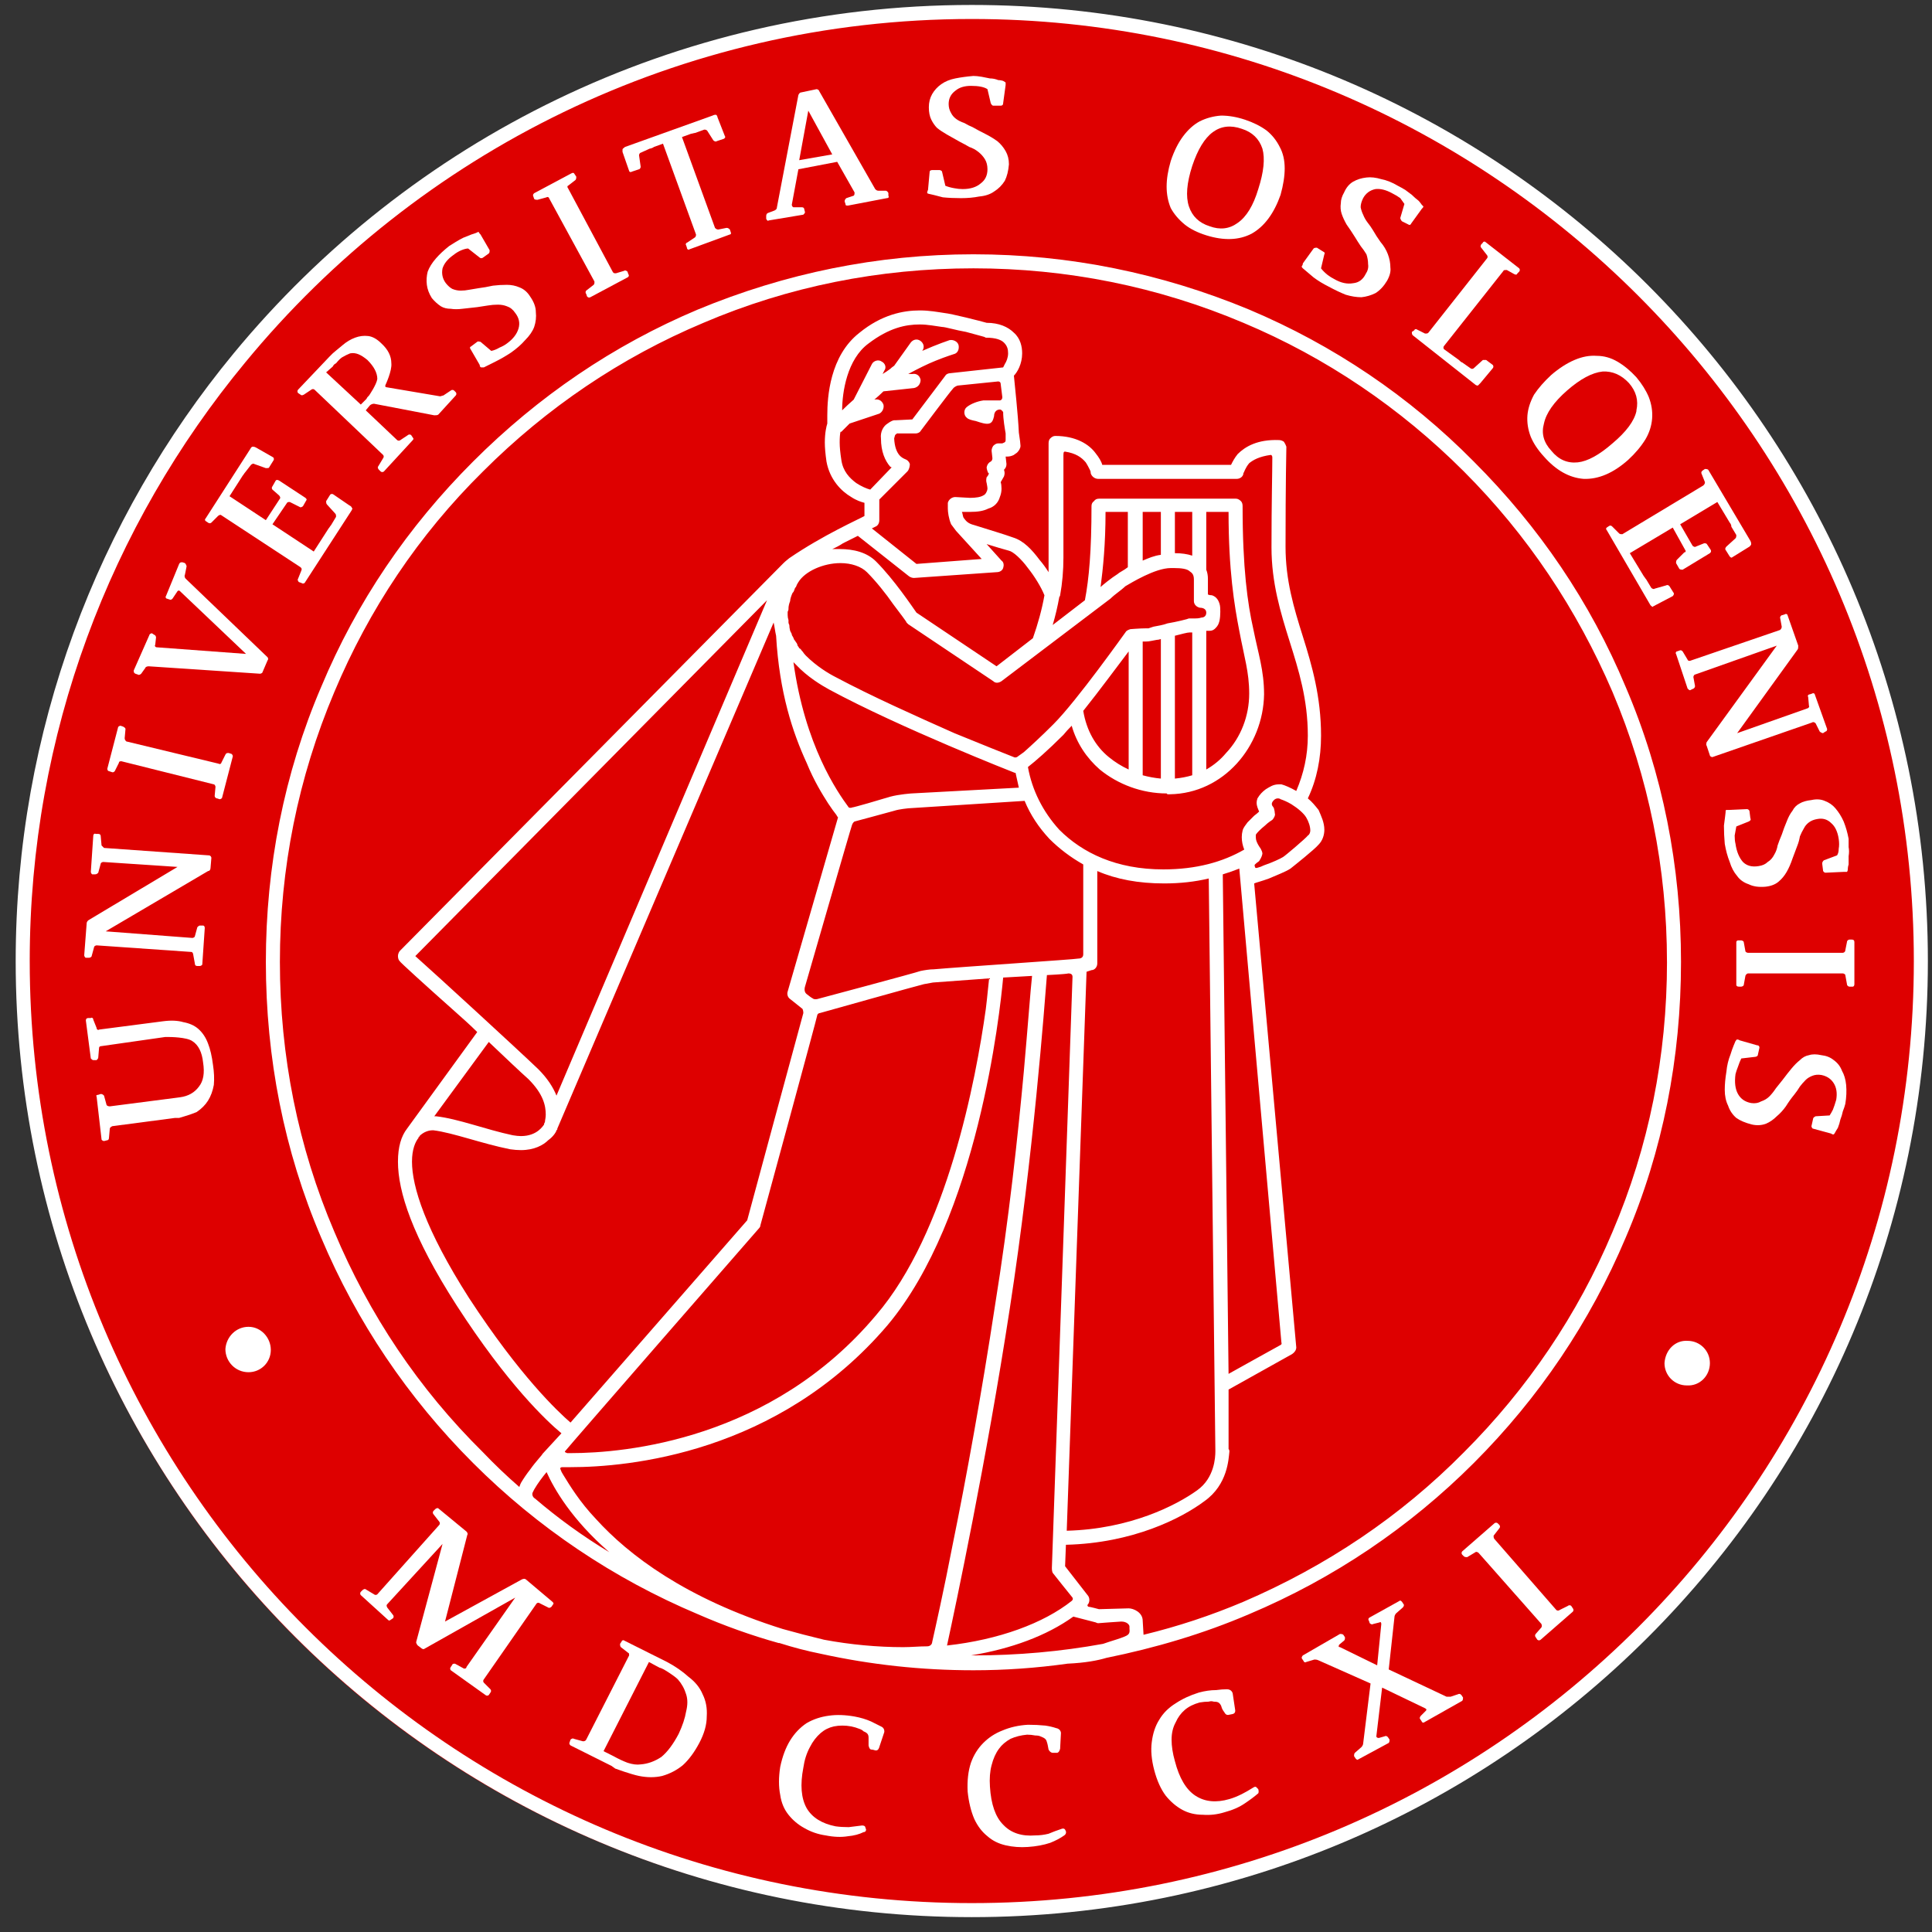 <svg version="1.2" xmlns="http://www.w3.org/2000/svg" viewBox="0 0 234 234" width="234" height="234">
	<rect x="0" y="0" width="234" height="234" fill="#333333" stroke="none"/>
	<title>03_uio_segl_neg-svg</title>
	<style>
		.s0 { fill: #de0000 } 
		.s1 { fill: #ffffff } 
	</style>
	<g id="Segl">
		<g id="Layer">
			<path id="Shape 1" class="s0" d="m117 232c-63.6 0-115-51.6-115-115.5 0-63.9 51.4-115.5 115-115.5 63.6 0 115 51.6 115 115.5 0 63.9-51.4 115.5-115 115.5z"/>
			<g id="Layer">
				<path id="Layer" fill-rule="evenodd" class="s1" d="m1.9 116.4c0-27.9 9.9-53.6 26.4-73.6 21.3-25.8 53.4-42.2 89.4-42.2 64 0 115.8 51.9 115.8 115.8 0 64-51.8 115.8-115.8 115.8-64 0-115.8-51.8-115.8-115.8zm1.7 0c0 31.5 12.8 60.1 33.4 80.7 20.7 20.7 49.2 33.4 80.7 33.4 31.5 0 60-12.7 80.7-33.4 20.6-20.6 33.4-49.1 33.4-80.7 0-31.5-12.8-60-33.4-80.6-20.7-20.7-49.2-33.5-80.7-33.5-35.4 0-67.1 16.2-88 41.6-16.3 19.7-26.1 45-26.1 72.5z"/>
			</g>
			<g id="Layer">
				<path id="Layer" class="s1" d="m27.3 163.4c0.1-1.5 1.3-2.7 2.8-2.7 1.5 0 2.7 1.3 2.7 2.8 0 1.5-1.2 2.7-2.7 2.7-1.6 0-2.8-1.3-2.8-2.8z"/>
				<path id="Layer" class="s1" d="m201.6 165.1c0.1-1.6 1.3-2.8 2.8-2.7 1.5 0 2.7 1.2 2.7 2.7 0 1.5-1.2 2.8-2.8 2.7-1.5 0-2.7-1.2-2.7-2.7z"/>
			</g>
			<g id="Layer">
				<g id="Layer">
					<g id="Layer">
						<path id="Layer" fill-rule="evenodd" class="s1" d="m203.6 116.5c0 11.6-2.2 22.9-6.7 33.4-4.3 10.2-10.5 19.4-18.4 27.3-7.8 7.8-17 14-27.2 18.3-5.6 2.4-11.4 4.1-17.3 5.3-1 0.3-2.5 0.6-4.7 0.7q0 0 0 0-5.7 0.8-11.4 0.8-9.4 0-18.5-2-2.5-0.5-5-1.3-0.1 0-0.1 0-5-1.4-9.8-3.5c-10.2-4.3-19.4-10.5-27.2-18.3-7.9-7.9-14.1-17.1-18.4-27.3-4.5-10.5-6.7-21.8-6.7-33.4 0-11.5 2.2-22.8 6.7-33.3 4.3-10.3 10.5-19.4 18.4-27.3 7.9-7.9 17-14.1 27.2-18.4 10.6-4.4 21.8-6.7 33.4-6.7 11.6 0 22.8 2.3 33.4 6.7 10.2 4.3 19.4 10.5 27.2 18.4 7.9 7.9 14.1 17 18.4 27.3 4.5 10.5 6.7 21.8 6.7 33.3zm-1.7 0c0-11.3-2.2-22.3-6.6-32.7-4.3-10-10.3-19-18-26.7-7.7-7.7-16.7-13.8-26.7-18-10.4-4.4-21.4-6.6-32.7-6.6-11.4 0-22.4 2.2-32.7 6.6-10 4.2-19 10.3-26.7 18-7.8 7.7-13.8 16.7-18 26.7-4.4 10.4-6.6 21.4-6.6 32.7 0 11.4 2.2 22.4 6.6 32.7 4.2 10 10.2 19 18 26.7q2.1 2.2 4.4 4.2 0.1-0.3 0.2-0.5c0.3-0.5 0.7-1.1 1.1-1.6 0.7-1 1.5-1.8 1.5-1.9l2.3-2.5c-1.8-1.5-6.5-5.9-12.7-15.5-5.4-8.4-7.1-13.8-7.1-17.4 0-1.8 0.4-3.1 1.1-4l8.5-11.7c-0.8-0.8-1.7-1.6-2.6-2.4-3.6-3.2-6.8-6.1-6.8-6.2-0.1-0.1-0.2-0.3-0.2-0.6q0-0.3 0.2-0.6l46.4-46.9q0.1-0.1 0.1-0.1c0.3-0.3 0.6-0.5 0.7-0.6 4.1-2.8 8.4-4.7 9.1-5.1v-1.6c-0.4-0.1-1-0.3-1.6-0.7-1.2-0.7-2.6-2.1-3-4.3q-0.2-1.4-0.2-2.3c0-1.2 0.2-2 0.3-2.3q0-0.3 0-1c0-2.2 0.3-7.2 3.9-10 2.7-2.2 5.3-2.7 7.3-2.7 1.2 0 2.2 0.2 2.9 0.3 1 0.1 4.5 1 5.2 1.2 1.5 0 2.6 0.5 3.3 1.2 0.8 0.7 1 1.7 1 2.5 0 1.3-0.6 2.3-1 2.7 0.1 1.1 0.5 4.7 0.6 6.9q0.2 1.3 0.2 1.6c0 0.3-0.2 0.6-0.4 0.8-0.1 0.1-0.3 0.2-0.4 0.3q-0.4 0.2-0.8 0.2-0.1 0-0.2 0l0.1 0.9c0 0.3-0.1 0.5-0.3 0.7 0.1 0.3 0.1 0.5 0 0.8l-0.4 0.7q0.1 0.3 0.1 0.8 0 0.5-0.2 1c-0.2 0.7-0.7 1.2-1.4 1.4-0.6 0.3-1.3 0.4-2.2 0.4h-1c0.1 0.2 0.1 0.5 0.2 0.7 0.3 0.4 0.5 0.7 1.3 0.9 1.9 0.6 3.6 1.1 4.7 1.5 1.3 0.4 2.3 1.5 3.2 2.7q0.6 0.7 1.1 1.5 0-1 0-1.9c0-8 0-13.7 0-13.7q0-0.4 0.2-0.6 0.3-0.3 0.6-0.3c2.5 0 4.1 1 4.9 2.1 0.4 0.5 0.7 1 0.8 1.4h15.6c0.2-0.4 0.4-0.8 0.8-1.3 0.9-0.9 2.4-1.8 5-1.7q0.3 0 0.6 0.2 0.2 0.3 0.3 0.6c0 0-0.1 4.5-0.1 12.1 0 4.1 1 7.4 2.1 10.9 1.1 3.5 2.2 7.3 2.2 12 0 2.7-0.5 5.3-1.6 7.6 0.5 0.4 0.9 0.9 1.3 1.4 0.3 0.7 0.7 1.5 0.7 2.4 0 0.6-0.2 1.3-0.7 1.8-0.5 0.6-2.9 2.5-3.4 2.9-0.6 0.4-1.7 0.8-2.6 1.2-0.8 0.3-1.6 0.5-1.8 0.6l5.1 56.2c0 0.3-0.2 0.6-0.5 0.8l-7.7 4.3q0 0 0 0.1v7.1q0.1 0.1 0.1 0.3c-0.1 0.9-0.2 4-3 6-2.8 2.1-8.7 5.1-16.8 5.3l-0.1 2.6 2.8 3.6c0.2 0.3 0.2 0.8-0.1 1.1 0 0 0 0.1 0.1 0.2 0.2 0 1.3 0.3 1.3 0.3l3.6-0.1c0.6 0 1.7 0.5 1.7 1.5l0.1 1.7q6.2-1.5 12.1-4c10-4.3 19-10.3 26.7-18.1 7.7-7.7 13.8-16.7 18-26.7 4.4-10.3 6.6-21.3 6.6-32.7zm-149.4 20.4q0 0-0.1 0c-0.5 0-1.1 0.2-1.6 0.7q0 0.1 0 0.1h-0.1q0 0.1 0 0.1c-0.4 0.5-0.8 1.4-0.8 2.9 0 3 1.6 8.2 6.9 16.5 6.2 9.5 10.8 13.8 12.3 15.1l21.4-24.5c0 0 6.7-24.8 6.8-25.1 0-0.3-0.1-0.5-0.1-0.5l-1.5-1.2c-0.3-0.2-0.4-0.6-0.3-0.9l6.1-21.1q-0.1-0.1-0.2-0.3-0.4-0.5-1-1.4c-0.7-1.1-1.7-2.7-2.6-4.9-1.7-3.7-3.3-8.5-3.7-15.4-0.1-0.4-0.2-1.2-0.3-1.6l-26.2 61.3v0.1q-0.1 0.1-0.1 0.1c0 0.1-0.3 0.7-1 1.2-0.6 0.6-1.7 1.2-3.3 1.2q-0.6 0-1.3-0.1c-3.5-0.7-6.9-2-9.3-2.3zm12.7-7.4c1.1 1.1 1.8 2.2 2.2 3.2l25.5-60-42.6 43.1c2.7 2.4 12.5 11.4 14.9 13.7zm-6-3.3l-6.6 9q0.1 0 0.2 0c2.7 0.3 6 1.6 9.3 2.3q0.6 0.1 1 0.1c2 0 2.7-1.3 2.8-1.4q0 0 0-0.1 0 0 0.1-0.2c0-0.2 0.1-0.5 0.1-0.9 0-1.1-0.3-2.5-2.1-4.3-0.9-0.8-2.7-2.5-4.8-4.5zm47.3-76.1l-3.6 1.2c-0.6 0.6-1 1-1 1q-0.1 0-0.1 0-0.1 0.4-0.1 1.3 0 0.8 0.2 2.1c0.2 1.4 1 2.2 1.8 2.8 0.6 0.4 1.3 0.7 1.7 0.8l2.6-2.7q-0.1 0-0.2-0.1c-0.6-0.7-1.1-1.8-1.1-3.4-0.1-0.8 0.3-1.5 0.8-1.8 0.4-0.3 0.7-0.4 0.8-0.4h0.2l2-0.1 4-5.3c0.1-0.2 0.4-0.3 0.6-0.3l6.4-0.7q0.1-0.2 0.2-0.4c0.2-0.3 0.4-0.8 0.4-1.3 0-0.5-0.1-0.9-0.5-1.3-0.3-0.3-0.9-0.6-2.2-0.6l-0.2-0.1c0 0-1.1-0.3-2.2-0.6-1.2-0.2-2.5-0.6-2.9-0.6-0.8-0.1-1.7-0.3-2.7-0.3-1.7 0-3.7 0.4-6.2 2.3-2.6 1.9-3.2 5.9-3.2 8.1q0.6-0.6 1.4-1.3l2.2-4.3c0.2-0.4 0.8-0.6 1.2-0.3 0.4 0.2 0.6 0.7 0.3 1.1l-0.2 0.4q0.5-0.3 0.9-0.6 0.2-0.2 0.5-0.4l2-2.8c0.3-0.4 0.8-0.5 1.2-0.2 0.4 0.3 0.5 0.8 0.2 1.2 1.8-0.8 3.3-1.3 3.3-1.3 0.5-0.1 1 0.2 1.1 0.6 0.1 0.5-0.1 1-0.6 1.1q0 0-0.6 0.2-0.6 0.2-1.6 0.6c-1 0.4-2.2 1-3.3 1.6h0.5c0.5-0.1 0.9 0.2 1 0.7 0 0.5-0.3 0.9-0.8 1l-3.7 0.4q-0.5 0.5-1.1 1c0.5-0.1 0.9 0.1 1.1 0.6 0.1 0.4-0.1 0.9-0.5 1.1zm13.6 4.5q0-0.3 0.2-0.6 0.3-0.3 0.6-0.3c0 0 0.2 0 0.5 0 0.2-0.1 0.4-0.1 0.4-0.4q0-0.4 0-0.8c-0.1-0.6-0.3-1.7-0.3-2.6-0.1-0.1-0.2-0.3-0.4-0.3-0.4 0-0.7 0.3-0.7 0.8-0.1 0.4-0.2 0.8-0.6 0.9-0.4 0.1-1-0.1-1.6-0.3-0.5-0.1-0.9-0.2-1.1-0.4-0.4-0.3-0.4-1 0-1.3 0.5-0.4 1.3-0.7 2-0.8q1.1 0 2 0c0.1 0 0.3-0.1 0.3-0.4q-0.1-0.9-0.2-1.6c0-0.3-0.3-0.3-0.3-0.3l-4.9 0.5c0 0-0.4 0.1-0.6 0.4-0.3 0.3-3.9 5.1-3.9 5.1-0.1 0.2-0.4 0.3-0.6 0.3h-2.3q0 0.1-0.1 0.1c-0.1 0.1-0.1 0.1-0.2 0.5 0.1 2.1 1.1 2.4 1.3 2.5 0.3 0.1 0.5 0.3 0.6 0.6 0 0.3-0.1 0.7-0.3 0.9l-3.4 3.4v2.5c0 0.4-0.2 0.7-0.5 0.8q0 0-0.4 0.2l5.4 4.3 7.9-0.6-3.1-3.4q0 0 0 0-0.3-0.4-0.6-0.8c-0.3-0.7-0.4-1.5-0.4-1.9 0-0.4 0-0.6 0-0.7 0.1-0.4 0.5-0.7 0.9-0.7l1.8 0.1c0.7 0 1.3-0.1 1.6-0.3 0.3-0.1 0.5-0.6 0.5-0.8 0-0.3-0.1-0.6-0.1-0.7q0 0 0 0-0.1-0.3 0-0.7c0 0 0.2-0.2 0.2-0.3 0.1-0.1 0.1-0.2 0-0.2-0.1-0.2-0.2-0.5-0.2-0.7q0.1-0.5 0.5-0.7c0.2-0.1 0.2-0.4 0.2-0.4zm-16.2 10.3c-0.6 0.3-1.2 0.6-1.8 0.9q-0.6 0.4-1.3 0.7 0.5 0 0.9 0c1.7 0 3.3 0.4 4.4 1.5 2.2 2.2 4.4 5.5 4.9 6.2l9.7 6.5 4.4-3.4c0.6-1.7 1.1-3.5 1.4-5.2-0.4-1-1.2-2.3-2-3.3-0.8-1.1-1.8-2-2.3-2.1q-1.1-0.3-2.7-0.8l1.8 2c0.3 0.2 0.3 0.6 0.2 0.9-0.1 0.3-0.4 0.5-0.8 0.5l-10 0.7q0 0 0 0-0.3 0-0.6-0.2zm-7.2 5.6q-0.2 0.3-0.3 0.6-0.1 0.1-0.1 0.1-0.1 0.3-0.2 0.5 0 0-0.1 0.1-0.1 0.2-0.2 0.5 0 0 0 0-0.1 0.3-0.1 0.5-0.2 0.5-0.2 0.9 0 0 0 0.1 0 0.1-0.1 0.3 0 0.2 0 0.4 0 0.3 0.1 0.6 0 0.1 0 0.3 0 0.1 0.1 0.3 0 0.3 0.1 0.7 0 0 0 0 0.1 0.2 0.2 0.4 0 0 0 0.1 0.2 0.3 0.3 0.6 0.1 0.1 0.1 0.1 0.1 0.2 0.2 0.3 0.1 0.2 0.1 0.3 0.1 0.1 0.2 0.3 0.2 0.1 0.3 0.3 0.1 0.1 0.1 0.1 0.2 0.3 0.4 0.5c1.3 1.3 2.8 2.2 3.6 2.6 4.3 2.3 9.9 4.8 14.4 6.8 3.2 1.3 5.9 2.4 7.2 2.9 0.2 0.1 0.4 0 0.5-0.1q0.3-0.2 0.7-0.5c0.9-0.8 2.1-1.9 3.6-3.4 1.4-1.4 3.6-4.2 5.4-6.6 1.8-2.4 3.3-4.5 3.3-4.5 0.1-0.2 0.3-0.3 0.6-0.4 0 0 1.2-0.1 1.9-0.1q0 0 0.1 0 0.1 0 0.2 0 0.3-0.1 0.6-0.2c0.5-0.1 1.2-0.2 1.7-0.4 1.2-0.2 2.3-0.5 2.3-0.5l0.3-0.1h0.8c0.1 0 0.4 0 0.7-0.1 0.2 0 0.6-0.1 0.6-0.6 0-0.5-0.5-0.6-0.8-0.6-0.4-0.1-0.7-0.4-0.7-0.8 0 0 0-1.5 0-2.6 0-0.6-0.2-0.8-0.5-1-0.3-0.3-1-0.4-1.9-0.4q-0.2 0-0.4 0c-1.9 0-4.8 1.8-5.5 2.2-0.2 0.2-0.7 0.6-1.1 0.9-0.4 0.3-0.7 0.6-0.7 0.6l-13.2 10c-0.3 0.2-0.7 0.3-1 0l-10.3-6.9q-0.1-0.1-0.2-0.2c0-0.1-0.7-1-1.6-2.2-0.9-1.3-2.1-2.8-3.2-3.9-0.7-0.7-1.9-1.1-3.2-1.1-2.1 0-4.3 1-5.1 2.3zm32.1-3q0 2.4-0.4 4.6 0 0.1-0.1 0.2-0.3 1.7-0.8 3.4l3.9-3c0.5-2.6 0.8-6 0.8-11.4q0-0.4 0.3-0.6 0.2-0.3 0.6-0.3h16.6q0.3 0 0.6 0.3 0.2 0.2 0.2 0.6c0 7.5 0.6 11.8 1.3 14.9 0.6 3 1.3 5 1.3 7.9-0.1 6.3-4.9 12-11.4 12.1q-0.1 0-0.2 0 0 0-0.1 0 0 0-0.1-0.1c-3 0-5.9-1.1-8.1-2.9-1.6-1.4-2.8-3.2-3.4-5.3q-0.6 0.6-1 1.1c-1.9 1.9-3.4 3.2-4.3 3.9 0.5 2.8 1.8 5.4 3.8 7.6 2.8 2.8 6.9 4.8 12.6 4.8 4 0 7.2-0.9 9.8-2.4-0.2-0.5-0.3-1-0.3-1.5q0-0.4 0.1-0.8c0.1-0.4 0.4-0.7 0.6-1q0.4-0.4 0.8-0.8 0.4-0.3 0.6-0.5c-0.1-0.3-0.3-0.6-0.3-1.1q0-0.2 0.1-0.5c0.3-0.5 0.6-0.8 1-1.1 0.5-0.3 0.9-0.6 1.6-0.6q0.2 0 0.3 0c0.4 0.1 1.1 0.4 1.8 0.8 0.9-2.1 1.4-4.3 1.4-6.7 0-4.4-1.1-7.9-2.2-11.4-1.1-3.5-2.2-7.1-2.2-11.4 0-5.4 0.1-9.1 0.1-10.9 0-0.2-0.1-0.3-0.2-0.3-1.4 0.2-2.1 0.6-2.6 1-0.5 0.6-0.6 1.1-0.7 1.2 0 0.4-0.4 0.7-0.8 0.7h-16.8c-0.4 0-0.8-0.3-0.9-0.7q0 0 0-0.1 0-0.1-0.1-0.3c-0.1-0.2-0.3-0.6-0.5-0.9-0.5-0.6-1.2-1.1-2.5-1.3-0.1 0-0.2 0-0.2 0.4 0 2.2 0 6.7 0 12.4zm24.1 35.9c-0.1 0.5-0.3 0.7-0.4 0.9q-0.3 0.2-0.5 0.4c-0.1 0.1 0 0.3 0 0.3 0 0 0 0.2 0.3 0.1q0.4-0.1 0.8-0.3c0.9-0.3 2-0.8 2.3-1 0.2-0.1 2.8-2.3 3-2.6 0.2-0.1 0.3-0.4 0.3-0.6 0-0.5-0.2-1.1-0.5-1.6-0.3-0.5-1-1.1-1.8-1.6-0.5-0.3-1-0.5-1.3-0.6-0.1-0.1-0.5-0.2-0.8 0.1-0.3 0.3-0.3 0.5-0.2 0.7q0.1 0.1 0.2 0.3c0 0.1 0.1 0.3 0.1 0.6 0.1 0.2-0.1 0.6-0.3 0.8 0 0-0.5 0.3-0.9 0.7-0.5 0.4-1 0.9-1.1 1.1q0 0.1 0 0.3c0 0.3 0.1 0.7 0.6 1.4 0.1 0.2 0.2 0.4 0.2 0.6zm-2.8 1.8q-1 0.4-2 0.7l0.7 60.5c0 0 6.1-3.4 6.3-3.5 0.2-0.1 0.1-0.3 0.1-0.3zm-22.7 84.7c0 0 2.5-71.3 2.5-71.6 0-0.2-0.1-0.4-0.5-0.4-0.4 0.1-2.6 0.2-2.6 0.2-0.3 3.7-1.6 21.6-4.5 40.4-2.8 18.3-6.6 36.2-7.6 40.8 6.3-0.7 11.7-2.7 15.1-5.4 0.1-0.1 0.2-0.2 0.1-0.4-0.1-0.1-2.4-3-2.4-3q-0.1-0.2-0.1-0.6zm-29.7-69.5c0.4 0.3 0.5 0.4 0.7 0.5 0.2 0.2 0.6 0.1 0.6 0.1 0 0 12-3.2 12.5-3.4 0.5-0.1 1.1-0.2 1.6-0.2 3.4-0.3 17.1-1.2 17.5-1.3 0.5 0 0.6-0.3 0.6-0.5 0-0.2 0-10.9 0-10.9q-2.3-1.3-4.1-3.1c-1.3-1.4-2.3-2.9-3-4.6l-14.1 0.9c0 0-1.1 0.1-1.7 0.3-0.7 0.2-4.8 1.3-4.8 1.3 0 0-0.2 0.1-0.3 0.4-0.1 0.2-5.7 19.6-5.7 19.6 0 0-0.2 0.6 0.2 0.9zm5.5-22.6c0.2 0 3.3-0.9 4.6-1.3 1.1-0.3 2.6-0.4 2.6-0.4l13-0.7q-0.2-0.9-0.4-1.8 0 0-0.1 0c0 0-13.8-5.4-22.5-10.1-0.9-0.5-2.6-1.5-4-3q-0.1-0.1-0.3-0.3c1.4 10.1 5.3 15.7 6.7 17.6 0 0 0.2 0.1 0.4 0zm26 87.6c7.7-0.2 13.3-3.1 15.8-4.9 2.1-1.5 2.2-4 2.2-4.7q0-0.2 0-0.2l-0.8-69.2q-2.5 0.6-5.4 0.6 0 0 0 0c-3.1 0-5.8-0.5-8.1-1.5v11.2c0 0.4-0.3 0.8-0.7 0.8l-0.6 0.2zm5.1-93.7q1.1 0.9 2.4 1.5v-14.3c-1.3 1.7-3.5 4.7-5.5 7.2 0.4 2.4 1.5 4.3 3.1 5.6zm6.3 2.6v-16.9q-0.3 0.1-0.5 0.1c-0.6 0.1-0.9 0.2-1.3 0.2q-0.2 0-0.4 0v16.2q1.1 0.3 2.2 0.4zm3.8-0.4v-17.3h-0.3c-0.3 0-1 0.2-1.8 0.4v17.3q1.1-0.1 2.1-0.4zm3.4-19.8q0 0.6-0.1 1.1c-0.1 0.3-0.1 0.5-0.5 0.9-0.1 0.1-0.3 0.3-0.7 0.3q0.1 0 0 0-0.1 0-0.2 0-0.1 0-0.2 0v16.8q1.4-0.8 2.4-2c1.8-1.9 2.8-4.5 2.8-7.2 0-2.6-0.6-4.4-1.2-7.6-0.6-3.1-1.3-7.3-1.3-14.4h-2.7v7q0.2 0.5 0.2 1.1c0 0.6 0 1.4 0 1.9q0.2 0.1 0.5 0.1c0.6 0.2 0.8 0.7 0.9 1 0.1 0.3 0.1 0.7 0.1 1zm-5.5-12.1v5c0.8 0 1.5 0.1 2.1 0.3v-5.3zm-3.9 0v5.9c0.7-0.3 1.4-0.6 2.2-0.7v-5.2zm-4.5 0c0 3.9-0.3 6.8-0.6 9.1 0.2-0.2 1.3-1.1 2.1-1.6 0.2-0.2 0.7-0.4 1.2-0.8v-6.7zm-0.5 9.1q0 0 0 0 0 0 0 0zm-65.5 106.9q0.1 0.3 0.3 0.6c0.8 1.3 2 3.3 4 5.4 3.9 4.3 10.8 9.6 22.6 13.3q2.5 0.7 5 1.3c3.2 0.6 6.5 0.9 9.6 0.9 1 0 1.9-0.1 2.9-0.1 0.4 0 0.6-0.3 0.6-0.5 0.4-1.8 1.4-6.2 2.5-11.9 1.6-7.8 3.5-18.3 5.1-28.8 1.7-10.5 2.8-20.8 3.5-28.4 0.5-5.6 0.8-9.8 1-11.6l-3.5 0.2c-0.4 4.4-3.1 29.1-14 42.1-13.3 15.6-31.5 17.2-38.4 17.2q-0.5 0-1 0c-0.2 0-0.3 0.1-0.2 0.3zm0.8-2q0.2 0 0.4 0c6.6 0 24.3-1.6 37-16.7 8.6-10 12.1-28.5 13.3-37.1 0.2-1.6 0.3-2.9 0.4-3.7l-6.8 0.5c0 0-0.6 0.1-1.1 0.2-0.5 0.1-12.6 3.5-12.6 3.5 0 0-0.2 0-0.3 0.2 0 0.2-6.9 25.5-6.9 25.5q0 0.2-0.2 0.4c0 0-23.2 26.6-23.4 26.9-0.2 0.2 0 0.2 0.2 0.3zm49.2 24.5q8 0 15.7-1.4c0.8-0.3 2.7-0.8 3-1.1 0.3-0.2 0.2-0.7 0.2-0.7 0 0 0-0.2 0-0.3 0-0.2-0.3-0.6-1-0.6-0.2 0-2.8 0.2-2.8 0.2q-0.1 0-0.3-0.1l-2.7-0.7c-3.2 2.3-7.5 3.9-12.4 4.7q0.2 0 0.3 0zm-44.1-12.5c-4.6-4-6.7-7.7-7.6-9.7-0.5 0.6-1.1 1.4-1.5 2.1q-0.1 0.2-0.2 0.4c-0.1 0.3 0.1 0.6 0.3 0.7q4.2 3.6 9 6.5z"/>
					</g>
				</g>
			</g>
			<g id="Layer">
				<path id="Layer" class="s1" d="m19.7 123.7q1.5-0.2 2.5 0.1 1.1 0.2 1.8 0.8 0.8 0.7 1.2 1.8 0.4 1 0.6 2.6 0.2 1.3 0.1 2.4-0.2 1.1-0.7 1.9-0.5 0.8-1.4 1.4c-0.7 0.3-2.1 0.7-2.1 0.7-0.2 0-0.4 0-0.5 0l-7.6 1c-0.2 0.1-0.3 0.2-0.3 0.3l-0.1 1.1c0 0.2-0.1 0.3-0.2 0.3l-0.4 0.1c-0.1 0-0.3-0.1-0.3-0.2l-0.6-5.2c-0.1-0.1 0-0.2 0.2-0.2l0.3-0.1c0.2 0 0.3 0.1 0.4 0.2l0.3 1.1c0 0.1 0.2 0.2 0.4 0.2l8.5-1.1q1.5-0.2 2.3-1.3 0.8-1 0.5-2.9-0.2-1.9-1.3-2.6c-0.7-0.5-2.8-0.5-2.8-0.5-0.1 0-0.4 0-0.5 0l-7.7 1.1c-0.2 0-0.3 0.1-0.3 0.2l-0.1 1.2c0 0.1-0.1 0.2-0.2 0.3h-0.4c-0.1 0-0.2-0.1-0.3-0.2l-0.6-4.6c0-0.2 0.1-0.3 0.3-0.3h0.3c0.1-0.1 0.3 0 0.3 0.2l0.4 1c0 0.2 0.2 0.3 0.3 0.2z"/>
				<path id="Layer" class="s1" d="m10.5 111.8c0-0.1 0.1-0.3 0.3-0.4l10.7-6.4-9-0.6c-0.1 0-0.3 0.1-0.3 0.2l-0.3 1.1c-0.1 0.1-0.2 0.2-0.4 0.2h-0.3c-0.1 0-0.2-0.2-0.2-0.3l0.3-4.4c0-0.1 0.1-0.3 0.3-0.2h0.3c0.2 0 0.3 0.1 0.3 0.3l0.1 1.1c0.1 0.1 0.2 0.2 0.3 0.3l12.7 0.9c0.2 0 0.3 0.2 0.3 0.3l-0.1 1.2c0 0.2-0.1 0.4-0.3 0.4l-12.4 7.3 10.5 0.8c0.1 0 0.3-0.1 0.3-0.2l0.3-1.1c0.1-0.1 0.2-0.2 0.3-0.2h0.4c0.1 0 0.2 0.1 0.2 0.3l-0.3 4.4c0 0.1-0.2 0.2-0.3 0.2h-0.3c-0.2 0-0.3-0.1-0.3-0.3l-0.2-1.1c0-0.1-0.1-0.3-0.2-0.3l-11.5-0.8c-0.1 0-0.3 0.1-0.3 0.2l-0.3 1.1c0 0.1-0.2 0.2-0.3 0.2h-0.4c-0.1 0-0.2-0.2-0.2-0.3z"/>
				<path id="Layer" class="s1" d="m14.9 88c0.2 0.1 0.3 0.2 0.3 0.3l-0.1 1.1c0 0.2 0.1 0.3 0.2 0.4l11.2 2.7c0.1 0.1 0.3 0 0.3-0.1l0.5-1c0.1-0.2 0.2-0.2 0.4-0.2l0.3 0.1c0.1 0 0.2 0.2 0.2 0.3l-1.3 5c0 0.1-0.2 0.2-0.3 0.2l-0.3-0.1c-0.2 0-0.3-0.2-0.3-0.3l0.1-1.1c0-0.1-0.1-0.3-0.2-0.3l-11.2-2.8c-0.1 0-0.3 0-0.3 0.2l-0.5 1c-0.1 0.1-0.2 0.2-0.4 0.1l-0.3-0.1c-0.1 0-0.2-0.1-0.2-0.3l1.3-5c0-0.1 0.2-0.2 0.3-0.2z"/>
				<path id="Layer" class="s1" d="m32.4 79.6c0.1 0.1 0.1 0.3 0 0.4l-0.6 1.4c0 0.1-0.2 0.2-0.3 0.2l-13.5-0.9c-0.2 0-0.4 0.1-0.4 0.2l-0.5 0.7c-0.1 0.1-0.3 0.2-0.4 0.1l-0.3-0.1c-0.2-0.1-0.2-0.2-0.2-0.4l1.9-4.3c0-0.1 0.2-0.2 0.3-0.2l0.3 0.2c0.1 0 0.2 0.2 0.2 0.3l-0.1 0.9c-0.1 0.1 0 0.3 0.2 0.3l10.8 0.8-8-7.6c-0.1-0.1-0.2-0.1-0.3 0l-0.6 0.9c-0.1 0.1-0.2 0.2-0.4 0.1l-0.3-0.1c-0.1 0-0.2-0.2-0.1-0.3l1.6-3.9c0.1-0.2 0.2-0.2 0.4-0.2l0.3 0.1c0.1 0.1 0.2 0.3 0.2 0.4l-0.2 1c-0.1 0.2 0 0.4 0.1 0.5z"/>
				<path id="Layer" class="s1" d="m59.5 42.5q0.5-0.1 1-0.4 0.5-0.2 0.9-0.5 1.1-0.8 1.4-1.8 0.3-1-0.4-1.9-0.4-0.6-1-0.8-0.5-0.2-1.1-0.2-0.6 0-1.2 0.1-0.7 0.1-1.3 0.2-1 0.1-1.8 0.2-0.8 0.1-1.4 0-0.7 0-1.2-0.3-0.6-0.4-1.1-1-0.5-0.8-0.6-1.6-0.1-0.8 0.1-1.6 0.3-0.8 1-1.6 0.6-0.7 1.6-1.5 0.3-0.2 0.8-0.5 0.5-0.3 0.9-0.5 0.5-0.2 1-0.4c0.3-0.1 0.6-0.2 0.6-0.2 0.1-0.1 0.3-0.1 0.3-0.1 0 0.1 0.1 0.2 0.2 0.3l1.1 1.9c0 0.2 0 0.3-0.1 0.4l-0.7 0.5c-0.1 0.1-0.3 0.1-0.4 0l-1.4-1.1q-0.3 0-0.8 0.2-0.5 0.2-1 0.6-1 0.7-1.3 1.6-0.2 1 0.4 1.8 0.4 0.5 0.8 0.7 0.5 0.2 1 0.2 0.5 0 1-0.1 0.6-0.1 1.2-0.2 0.8-0.1 1.7-0.3 0.8-0.1 1.7-0.1 0.8 0 1.5 0.3 0.8 0.3 1.3 1.1 0.7 1 0.7 1.9 0.1 0.9-0.2 1.8-0.3 0.8-1.1 1.6-0.7 0.8-1.7 1.5-0.9 0.6-1.9 1.1c-0.6 0.3-1.4 0.7-1.4 0.7-0.2 0-0.3 0-0.3 0-0.1 0-0.2-0.1-0.2-0.3l-1.1-1.9c-0.1-0.1-0.1-0.3 0-0.3l0.8-0.6c0.1-0.1 0.3 0 0.4 0z"/>
				<path id="Layer" class="s1" d="m69.8 21.4c0 0.1 0 0.3-0.1 0.4l-0.9 0.7c-0.1 0-0.1 0.2 0 0.3l5.4 10.1c0.1 0.2 0.2 0.2 0.4 0.2l1-0.3c0.1-0.1 0.3 0 0.4 0.1l0.1 0.3c0.1 0.1 0.1 0.3-0.1 0.4l-4.5 2.4c-0.2 0.1-0.3 0-0.4-0.1l-0.1-0.3c-0.1-0.1-0.1-0.3 0-0.4l0.9-0.7c0.1-0.1 0.1-0.2 0.1-0.4l-5.5-10.1c0-0.1-0.2-0.2-0.3-0.1l-1.1 0.3c-0.1 0-0.3 0-0.4-0.1l-0.1-0.3c-0.1-0.2 0-0.3 0.1-0.4l4.5-2.4c0.2-0.1 0.3-0.1 0.4 0.1z"/>
				<path id="Layer" class="s1" d="m75.4 18.1c0-0.1 0.2-0.2 0.3-0.3l10.6-3.8c0.2-0.1 0.3-0.1 0.4-0.1 0.1 0 0.2 0.2 0.2 0.3l0.9 2.3c0.1 0.1 0 0.2-0.1 0.3l-0.9 0.3c-0.1 0.1-0.3 0-0.4-0.1l-0.7-1.1c-0.1-0.2-0.3-0.2-0.4-0.2l-1.1 0.4c-0.1 0-0.4 0.1-0.5 0.1l-1.1 0.4 4 11c0.1 0.1 0.2 0.2 0.4 0.2l1-0.2c0.2 0 0.3 0.1 0.4 0.2l0.1 0.3c0.1 0.2 0 0.3-0.1 0.3l-4.9 1.8c-0.1 0.1-0.3 0-0.3-0.2l-0.1-0.3c-0.1-0.1 0-0.3 0.1-0.3l0.9-0.6c0.2-0.1 0.2-0.3 0.2-0.4l-4-11-1.1 0.4c-0.1 0.1-0.4 0.2-0.5 0.2l-1.1 0.5c-0.1 0-0.2 0.2-0.2 0.3l0.2 1.4c0 0.1-0.1 0.3-0.2 0.3l-0.9 0.3c-0.1 0.1-0.3 0-0.3-0.1l-0.8-2.3c0-0.1 0-0.2 0-0.3z"/>
				<path id="Layer" fill-rule="evenodd" class="s1" d="m101.4 19.6l-4.7 0.9-0.8 4.3c0 0.1 0.1 0.3 0.2 0.3h1c0.2 0 0.3 0.1 0.3 0.2l0.1 0.4c0 0.1-0.1 0.2-0.2 0.3l-4.2 0.7c-0.1 0.1-0.2 0-0.3-0.2v-0.3c0-0.1 0-0.3 0.2-0.4l0.8-0.3c0.2-0.1 0.3-0.2 0.3-0.4l2.6-13.6c0.1-0.2 0.2-0.3 0.3-0.3l1.9-0.4c0.1 0 0.3 0.1 0.3 0.2l6.8 11.9c0.1 0.1 0.2 0.2 0.4 0.2h0.9c0.1 0 0.3 0.2 0.3 0.3v0.3c0.1 0.2 0 0.3-0.2 0.3l-4.7 0.9c-0.2 0-0.3 0-0.3-0.2l-0.1-0.3c0-0.2 0.1-0.3 0.2-0.4l0.9-0.3c0.1-0.1 0.1-0.2 0.1-0.4zm-3.5-6.2l-1.1 6 4-0.7z"/>
				<path id="Layer" class="s1" d="m114.5 22.5q0.5 0.2 1.1 0.3 0.5 0.1 1 0.1 1.4 0 2.2-0.7 0.8-0.6 0.8-1.7 0-0.7-0.3-1.2-0.3-0.5-0.8-0.9-0.5-0.4-1.1-0.6-0.5-0.3-1.1-0.6-0.9-0.5-1.6-0.9-0.7-0.4-1.2-0.8-0.4-0.4-0.7-1-0.3-0.6-0.3-1.5 0-0.9 0.4-1.6 0.4-0.7 1.1-1.2 0.7-0.5 1.7-0.7 1-0.2 2.2-0.3 0.4 0 1 0.1 0.5 0.1 1 0.2 0.5 0 1 0.2c0.3 0 0.6 0.1 0.6 0.1 0.2 0.1 0.3 0.2 0.3 0.2 0 0.1 0 0.2 0 0.3l-0.3 2.2c0 0.2-0.1 0.3-0.3 0.3h-0.9c-0.1 0-0.2-0.1-0.3-0.3l-0.4-1.7q-0.3-0.2-0.8-0.3-0.5-0.1-1.2-0.1-1.2 0-1.9 0.6-0.8 0.6-0.8 1.6 0 0.6 0.3 1.1 0.2 0.4 0.6 0.7 0.4 0.3 1 0.5 0.5 0.3 1 0.5 0.7 0.4 1.5 0.8 0.8 0.4 1.5 0.9 0.6 0.5 1 1.2 0.4 0.7 0.4 1.6-0.1 1.2-0.5 2-0.5 0.8-1.3 1.3-0.7 0.5-1.8 0.6-1 0.2-2.2 0.2-1.2 0-2.2-0.1c-0.7-0.2-1.6-0.4-1.6-0.4-0.1 0-0.3-0.1-0.3-0.1 0-0.1 0-0.2 0.1-0.4l0.2-2.2c0-0.1 0.1-0.2 0.3-0.2h0.9c0.1 0 0.3 0.1 0.3 0.2z"/>
				<path id="Layer" fill-rule="evenodd" class="s1" d="m151.6 28.3q-2.3 1.2-5.5 0.2-1.6-0.5-2.6-1.3-1.1-0.9-1.7-2-0.5-1.2-0.5-2.6 0-1.4 0.5-3.1 0.6-1.8 1.5-3 0.9-1.2 2-1.8 1.2-0.6 2.6-0.7 1.4 0 2.9 0.5 1.5 0.5 2.6 1.3 1 0.8 1.6 2 0.6 1.1 0.6 2.6 0 1.4-0.5 3.2-1.2 3.4-3.5 4.7zm1.3-10.3q-0.6-1.8-2.5-2.4-2-0.7-3.5 0.4-1.5 1.1-2.5 4.1-1 3.1-0.4 4.9 0.6 1.8 2.5 2.4 1.9 0.7 3.4-0.4 1.6-1.1 2.5-4.1 1-3.1 0.5-4.9z"/>
				<path id="Layer" class="s1" d="m160 32.5q0.3 0.4 0.8 0.8 0.4 0.3 0.8 0.5 1.2 0.7 2.3 0.5 1-0.1 1.5-1.1 0.4-0.6 0.3-1.2 0-0.6-0.2-1.2-0.3-0.5-0.7-1-0.4-0.6-0.7-1.1-0.5-0.8-1-1.5-0.4-0.7-0.6-1.3-0.2-0.6-0.1-1.3 0-0.6 0.4-1.3 0.4-0.9 1.1-1.3 0.7-0.4 1.6-0.5 0.8-0.1 1.8 0.2 1 0.2 2 0.8 0.4 0.2 0.9 0.5 0.4 0.3 0.8 0.6 0.4 0.4 0.8 0.7c0.2 0.2 0.4 0.5 0.4 0.5 0.1 0.1 0.2 0.2 0.2 0.2 0 0.1-0.1 0.2-0.2 0.3l-1.3 1.8c0 0.1-0.2 0.2-0.3 0.1l-0.8-0.4c-0.1-0.1-0.2-0.3-0.2-0.4l0.5-1.7q-0.2-0.3-0.5-0.7-0.4-0.3-1-0.6-1.1-0.6-2-0.5-1 0.2-1.5 1.1-0.3 0.6-0.3 1.1 0.1 0.5 0.3 0.9 0.2 0.5 0.5 0.9 0.4 0.5 0.7 1 0.4 0.7 0.9 1.4 0.6 0.7 0.9 1.5 0.3 0.8 0.3 1.6 0.1 0.7-0.4 1.6-0.6 1-1.4 1.5-0.8 0.4-1.7 0.5-0.9 0-1.9-0.3-1-0.4-2.1-1-1-0.5-1.8-1.1c-0.6-0.5-1.3-1.1-1.3-1.1-0.1-0.1-0.2-0.2-0.1-0.3 0 0 0.1-0.1 0.1-0.3l1.3-1.8c0.1-0.1 0.3-0.1 0.4-0.1l0.8 0.5c0.1 0 0.2 0.2 0.1 0.3z"/>
				<path id="Layer" class="s1" d="m174.9 41.9c-0.1 0.1-0.1 0.3 0 0.4l1.8 1.3c0.1 0.1 0.3 0.3 0.4 0.3l1 0.7c0.1 0.1 0.3 0.1 0.4 0l1.1-1c0.1 0 0.3 0 0.4 0l0.8 0.6c0.1 0.1 0.1 0.3 0 0.4l-1.5 1.8c-0.1 0.1-0.2 0.2-0.3 0.3 0 0-0.2 0-0.3-0.1l-7.6-6c-0.1-0.1-0.1-0.3-0.1-0.4l0.3-0.2c0-0.1 0.2-0.2 0.3-0.1l1 0.5c0.2 0 0.3 0 0.4-0.1l7.1-9c0.1-0.1 0.1-0.3 0-0.4l-0.7-0.9c-0.1-0.1-0.1-0.2 0-0.4l0.2-0.2c0-0.1 0.2-0.2 0.3-0.1l4.1 3.2c0.1 0.1 0.1 0.3 0 0.4l-0.2 0.2c-0.1 0.2-0.2 0.2-0.4 0.1l-0.9-0.5c-0.2 0-0.4 0-0.4 0.1z"/>
				<path id="Layer" fill-rule="evenodd" class="s1" d="m191.8 58q-2.6-0.2-4.8-2.7-1.1-1.2-1.6-2.4-0.5-1.3-0.4-2.6 0.1-1.2 0.8-2.5 0.8-1.2 2.1-2.4 1.4-1.2 2.8-1.8 1.4-0.6 2.7-0.5 1.3 0 2.5 0.7 1.2 0.7 2.3 1.9 1 1.2 1.5 2.4 0.5 1.3 0.4 2.6-0.1 1.3-0.8 2.5-0.8 1.3-2.1 2.5-2.7 2.4-5.4 2.3zm6.4-8.3q0.4-1.8-0.9-3.3-1.4-1.5-3.2-1.4-1.9 0.2-4.3 2.3-2.4 2.1-2.8 4-0.5 1.8 0.9 3.3 1.3 1.6 3.2 1.4 1.8-0.2 4.2-2.3 2.5-2.1 2.9-3.9z"/>
				<path id="Layer" class="s1" d="m204 66.9c0.2 0 0.2-0.2 0.1-0.3l-1.5-2.7-5.2 3.1 1.7 2.8c0.1 0.1 0.2 0.3 0.3 0.4l0.6 1c0.1 0.1 0.3 0.2 0.4 0.1l1.4-0.4c0.2-0.1 0.3 0 0.4 0.1l0.5 0.8c0.1 0.1 0 0.3-0.1 0.4l-2.1 1.1c-0.1 0.1-0.3 0.1-0.3 0.2-0.1 0-0.2-0.1-0.3-0.2l-5.3-9.1c-0.1-0.1-0.1-0.2 0-0.3l0.3-0.2c0.2-0.1 0.3 0 0.4 0.1l0.8 0.8c0.1 0.1 0.2 0.1 0.4 0.1l9.8-5.9c0.1-0.1 0.2-0.2 0.2-0.4l-0.4-1c-0.1-0.2 0-0.3 0.1-0.4l0.3-0.2c0.1 0 0.3 0 0.4 0.1l5.1 8.6c0.1 0.2 0.1 0.3 0.1 0.4 0 0.1-0.1 0.2-0.2 0.3l-2.1 1.3c-0.1 0.1-0.2 0-0.3-0.1l-0.5-0.8c-0.1-0.1 0-0.3 0.1-0.4l1.1-1c0.1-0.1 0.1-0.3 0.1-0.4l-0.6-1c0-0.2-0.1-0.4-0.2-0.5l-1.5-2.5-4.5 2.7 1.5 2.6c0.1 0.1 0.3 0.2 0.4 0.1l1-0.4c0.2 0 0.3 0 0.4 0.2l0.4 0.6c0.1 0.2 0 0.3-0.1 0.4l-3.3 2c-0.1 0-0.3 0-0.4-0.1l-0.4-0.7c0-0.1 0-0.3 0.1-0.4z"/>
				<path id="Layer" class="s1" d="m35.1 60.8c-0.2 0-0.3 0-0.4 0.2l-1.7 2.5 5 3.3 1.8-2.8c0.1-0.1 0.2-0.3 0.3-0.4l0.6-1c0-0.2 0-0.3-0.1-0.4l-1-1.1c-0.1-0.1-0.1-0.3-0.1-0.4l0.5-0.8c0.1-0.1 0.3-0.1 0.4 0l1.9 1.3c0.2 0.1 0.3 0.2 0.3 0.3 0.1 0 0.1 0.1 0 0.3l-5.7 8.8c-0.1 0.1-0.3 0.1-0.4 0l-0.3-0.1c-0.1-0.1-0.2-0.3-0.1-0.4l0.4-1c0.1-0.2 0-0.3-0.1-0.4l-9.6-6.3c-0.1-0.1-0.3 0-0.4 0.1l-0.8 0.8c-0.1 0.1-0.3 0.1-0.4 0l-0.3-0.2c-0.1-0.1-0.1-0.2 0-0.3l5.4-8.4c0.1-0.2 0.2-0.3 0.3-0.3 0.1 0 0.2 0 0.4 0.1l2.1 1.2c0.1 0.1 0.1 0.3 0 0.4l-0.5 0.8c0 0.1-0.2 0.1-0.4 0.1l-1.4-0.5c-0.1-0.1-0.3 0-0.4 0.1l-0.7 0.9c-0.1 0.1-0.2 0.3-0.3 0.4l-1.6 2.5 4.4 2.9 1.7-2.6c0.1-0.1 0-0.3-0.1-0.4l-0.8-0.7c-0.1-0.1-0.1-0.3 0-0.4l0.4-0.7c0.1-0.1 0.2-0.1 0.4 0l3.2 2.1c0.1 0.1 0.2 0.2 0.1 0.3l-0.4 0.7c-0.1 0.1-0.3 0.2-0.4 0.1z"/>
				<path id="Layer" class="s1" d="m217.8 78.2c0 0.2 0 0.4-0.1 0.5l-7.3 10.1 8.5-3c0.1 0 0.3-0.2 0.2-0.3l-0.1-1.1c-0.1-0.1 0-0.3 0.2-0.3l0.3-0.1c0.1-0.1 0.3 0 0.3 0.1l1.5 4.2c0 0.2-0.1 0.3-0.2 0.3l-0.3 0.2c-0.1 0-0.3-0.1-0.4-0.2l-0.5-1c-0.1-0.1-0.3-0.2-0.4-0.1l-12.1 4.2c-0.1 0-0.3-0.1-0.3-0.2l-0.4-1.2c-0.1-0.1 0-0.3 0-0.4l8.5-11.7-9.9 3.5c-0.1 0-0.2 0.2-0.2 0.3l0.2 1.1c0 0.1-0.1 0.3-0.2 0.3l-0.4 0.2c-0.1 0-0.2-0.1-0.3-0.2l-1.4-4.2c-0.1-0.1 0-0.3 0.1-0.3l0.3-0.1c0.2-0.1 0.3 0 0.4 0.1l0.6 1c0 0.1 0.2 0.2 0.4 0.1l10.8-3.7c0.1-0.1 0.2-0.2 0.2-0.4l-0.2-1.1c0-0.1 0.1-0.3 0.3-0.3l0.3-0.1c0.1-0.1 0.3 0 0.3 0.1z"/>
				<path id="Layer" class="s1" d="m210.3 100.1q-0.1 0.5-0.2 1.1 0 0.6 0.1 1 0.2 1.4 0.9 2.2 0.7 0.7 1.9 0.5 0.7-0.1 1.1-0.5 0.5-0.3 0.8-0.9 0.3-0.5 0.4-1.1 0.2-0.6 0.5-1.3 0.3-0.9 0.6-1.6 0.3-0.8 0.7-1.3 0.3-0.6 0.9-0.9 0.5-0.3 1.4-0.4 0.9-0.2 1.6 0.1 0.8 0.3 1.3 0.9 0.6 0.7 1 1.6 0.4 1 0.6 2.1 0 0.5 0 1 0.1 0.5 0 1.1 0 0.5 0 1c-0.1 0.3-0.1 0.6-0.1 0.6 0 0.2-0.1 0.3-0.1 0.3-0.1 0-0.2 0-0.4 0l-2.2 0.1c-0.1 0-0.3-0.1-0.3-0.3l-0.1-0.8c0-0.2 0.1-0.3 0.2-0.4l1.6-0.6q0.2-0.3 0.2-0.8 0.1-0.5 0-1.2-0.2-1.3-0.9-1.9-0.7-0.7-1.7-0.5-0.6 0.1-1 0.4-0.4 0.3-0.6 0.7-0.3 0.5-0.5 1-0.1 0.6-0.3 1.1-0.3 0.8-0.6 1.6-0.3 0.9-0.7 1.6-0.4 0.7-1 1.2-0.6 0.5-1.6 0.6-1.2 0.1-2-0.3-0.9-0.3-1.4-1-0.6-0.7-0.9-1.7-0.4-1-0.6-2.2-0.1-1.1-0.1-2.2c0.1-0.7 0.2-1.6 0.2-1.6 0-0.2 0-0.3 0.1-0.3 0 0 0.2 0 0.3 0l2.2-0.1c0.1 0 0.3 0.1 0.3 0.3l0.1 0.8c0.1 0.2 0 0.3-0.2 0.4z"/>
				<path id="Layer" class="s1" d="m224 119.5c-0.1 0-0.3-0.1-0.3-0.3l-0.2-1.1c0-0.1-0.2-0.2-0.3-0.2h-11.5c-0.1 0-0.3 0.2-0.3 0.3l-0.2 1.1c0 0.1-0.2 0.2-0.3 0.2h-0.3c-0.2 0-0.3-0.1-0.3-0.2v-5.2c0-0.1 0.1-0.2 0.2-0.2h0.4c0.1 0 0.3 0.1 0.3 0.2l0.2 1.1c0 0.1 0.2 0.2 0.3 0.2h11.5c0.1 0 0.3-0.1 0.3-0.3l0.2-1c0-0.2 0.2-0.3 0.3-0.3h0.3c0.2 0 0.3 0.1 0.3 0.3v5.1c0 0.2-0.1 0.3-0.2 0.3z"/>
				<path id="Layer" class="s1" d="m210.9 128.2q-0.2 0.4-0.4 1-0.2 0.5-0.3 0.9-0.2 1.5 0.3 2.4 0.5 0.9 1.6 1.1 0.7 0.1 1.2-0.2 0.6-0.2 1-0.6 0.4-0.4 0.8-1 0.4-0.5 0.8-1 0.6-0.8 1.1-1.4 0.5-0.6 1-1 0.5-0.5 1.1-0.6 0.6-0.2 1.5 0 0.9 0.1 1.5 0.6 0.7 0.5 1 1.3 0.4 0.7 0.5 1.7 0.1 1.1-0.1 2.3-0.1 0.4-0.3 0.9-0.1 0.5-0.3 1-0.1 0.5-0.3 1c-0.2 0.3-0.3 0.5-0.3 0.5-0.1 0.2-0.2 0.3-0.2 0.3-0.1 0-0.2 0-0.3-0.1l-2.2-0.6c-0.1 0-0.2-0.2-0.2-0.3l0.2-0.9c0-0.1 0.1-0.2 0.3-0.3l1.7-0.1q0.2-0.3 0.4-0.7 0.2-0.5 0.4-1.2 0.2-1.2-0.3-2-0.5-0.8-1.5-1-0.6-0.1-1.1 0.1-0.5 0.2-0.8 0.5-0.4 0.4-0.7 0.8-0.3 0.5-0.7 1-0.5 0.6-1 1.4-0.5 0.7-1.1 1.2-0.6 0.6-1.3 0.9-0.8 0.3-1.7 0.1-1.2-0.3-1.9-0.8-0.7-0.6-1-1.5-0.4-0.8-0.4-1.9 0-1 0.2-2.2 0.1-1.1 0.5-2.1c0.2-0.7 0.6-1.6 0.6-1.6 0.1-0.1 0.1-0.2 0.2-0.2 0 0 0.2 0 0.3 0.1l2.1 0.6c0.2 0 0.3 0.1 0.3 0.3l-0.2 0.9c0 0.1-0.2 0.2-0.3 0.2z"/>
			</g>
			<g id="Layer">
				<path id="Layer" class="s1" d="m56.2 202.1c0.1 0 0.3 0 0.3-0.2l5.9-8.4-11 6.2c-0.1 0.1-0.3 0-0.4-0.1l-0.4-0.3c-0.1-0.1-0.2-0.3-0.2-0.4l3.2-11.9-6.7 7.3c-0.1 0.1-0.1 0.2 0 0.4l0.7 0.9c0.1 0.1 0.1 0.3 0 0.4l-0.3 0.2c-0.1 0.1-0.2 0.1-0.3 0l-3.3-3c-0.1-0.1-0.1-0.3 0-0.4l0.2-0.2c0.1-0.1 0.3-0.2 0.4-0.1l1 0.6c0.1 0.1 0.3 0.1 0.4 0l7.5-8.4c0.1-0.1 0.1-0.3 0-0.4l-0.7-0.9c-0.1-0.1-0.1-0.3 0-0.4l0.2-0.2c0.1-0.1 0.3-0.2 0.4-0.1l3.4 2.8c0.1 0.1 0.2 0.3 0.1 0.4l-2.7 10.5 9.3-5.1c0.2-0.1 0.4-0.1 0.5 0l3.2 2.7c0.1 0.1 0.2 0.2 0.1 0.3l-0.2 0.3c-0.1 0.1-0.3 0.2-0.4 0.1l-1-0.5c-0.1-0.1-0.3-0.1-0.4 0l-6.4 9.2c-0.1 0.1-0.1 0.3 0 0.4l0.8 0.8c0.1 0.1 0.1 0.3 0 0.4l-0.2 0.3c-0.1 0.1-0.3 0.1-0.4 0l-4.2-3c-0.1-0.1-0.1-0.3 0-0.4l0.2-0.3c0-0.1 0.2-0.1 0.3-0.1z"/>
				<path id="Layer" fill-rule="evenodd" class="s1" d="m80.8 201.3q1.5 0.8 2.6 1.8 1.2 0.9 1.7 2.1 0.6 1.2 0.5 2.7 0 1.5-0.9 3.2-0.9 1.7-2 2.7-1.1 0.9-2.5 1.3-1.3 0.3-2.8 0c-1-0.2-2.9-0.9-2.9-0.9-0.1-0.1-0.3-0.2-0.4-0.3l-5-2.5c-0.1-0.1-0.2-0.2-0.1-0.4l0.1-0.3c0.1-0.1 0.3-0.2 0.4-0.1l1.1 0.3c0.1 0 0.3 0 0.4-0.2l5.2-10.2c0-0.1 0-0.3-0.1-0.3l-0.9-0.7c-0.1-0.1-0.1-0.3-0.1-0.4l0.2-0.3c0-0.1 0.2-0.2 0.3-0.1zm2.3 6q0.3-1.2 0-2.1-0.3-1-1-1.8c-0.5-0.5-1.7-1.2-1.7-1.2-0.2-0.1-0.4-0.2-0.5-0.2l-1.3-0.7-5.5 10.8 1.2 0.6q0.9 0.5 1.7 0.8 0.9 0.3 1.6 0.2 1.3-0.1 2.5-0.9 1.1-0.9 2.1-2.8 0.7-1.5 0.9-2.7z"/>
				<path id="Layer" class="s1" d="m105.2 211.4c0-0.5 0-0.6 0-0.9 0-0.4-0.1-0.6-0.6-0.8q-0.2-0.2-0.5-0.3-0.5-0.2-1-0.3-1.1-0.2-2.1 0-0.9 0.2-1.6 0.8-0.8 0.7-1.3 1.7-0.6 1.1-0.8 2.5-0.6 3.1 0.4 4.9 1 1.7 3.5 2.2 0.7 0.1 1.6 0.1 0.7-0.1 1.6-0.2c0.4 0 0.4 0.2 0.4 0.2l0.1 0.3c0 0 0 0.3-0.3 0.3q-0.8 0.4-1.9 0.5-1.2 0.2-2.7-0.1-1.4-0.2-2.6-0.9-1.1-0.6-1.9-1.6-0.8-1-1-2.4-0.3-1.5 0-3.4 0.4-1.9 1.2-3.2 0.8-1.3 2-2.1 1.2-0.7 2.7-0.9 1.4-0.2 3.1 0.1 1.1 0.2 2 0.6 0.6 0.3 1.2 0.6c0.5 0.2 0.4 0.7 0.4 0.7l-0.6 1.8c0 0-0.1 0.5-0.5 0.4-0.3-0.1-0.5-0.1-0.5-0.1 0 0-0.2 0-0.3-0.5z"/>
				<path id="Layer" class="s1" d="m127 211.9c-0.1-0.5-0.1-0.6-0.2-0.9-0.1-0.4-0.3-0.5-0.8-0.7q-0.2-0.1-0.6-0.1-0.5-0.1-1-0.1-1.1 0.1-2 0.5-0.9 0.5-1.4 1.2-0.6 0.8-0.9 2-0.3 1.1-0.2 2.6 0.2 3.2 1.6 4.6 1.4 1.5 3.9 1.3 0.8 0 1.6-0.2 0.7-0.3 1.6-0.6c0.3-0.1 0.4 0.1 0.4 0.1l0.1 0.2c0 0 0.1 0.3-0.2 0.5q-0.7 0.5-1.7 0.9-1.2 0.4-2.7 0.5-1.4 0.1-2.7-0.2-1.3-0.3-2.2-1.1-1-0.8-1.6-2.1-0.6-1.4-0.8-3.3-0.1-2 0.4-3.5 0.5-1.4 1.5-2.4 1-1 2.3-1.5 1.4-0.6 3.1-0.7 1.1 0 2.1 0.1 0.7 0.1 1.3 0.3c0.6 0.1 0.6 0.6 0.6 0.6l-0.1 1.9c0 0-0.1 0.5-0.4 0.5q-0.5 0-0.5 0c0 0-0.3 0-0.5-0.4z"/>
				<path id="Layer" class="s1" d="m148.3 207.4c-0.3-0.4-0.3-0.5-0.4-0.8-0.2-0.4-0.4-0.5-0.9-0.5q-0.3-0.1-0.6 0-0.5 0-1.1 0.1-1.1 0.3-1.8 0.9-0.7 0.6-1.1 1.5-0.5 0.9-0.5 2.1 0 1.2 0.4 2.6 0.8 3.1 2.5 4.2 1.7 1.1 4.1 0.4 0.7-0.2 1.5-0.6 0.6-0.3 1.4-0.8c0.3-0.2 0.4 0 0.4 0l0.2 0.2c0 0 0.1 0.3 0 0.5q-0.7 0.6-1.6 1.2-1 0.7-2.5 1.1-1.3 0.4-2.6 0.3-1.4 0-2.5-0.6-1.1-0.6-2-1.7-0.9-1.2-1.4-3.1-0.5-1.9-0.3-3.4 0.2-1.6 0.9-2.7 0.7-1.2 2-2 1.2-0.8 2.8-1.3 1.1-0.3 2.1-0.3 0.7-0.1 1.3-0.1c0.6 0 0.7 0.5 0.7 0.5l0.3 2c0 0 0.1 0.4-0.3 0.5q-0.5 0.1-0.5 0.1c0 0-0.3 0.1-0.5-0.3z"/>
				<path id="Layer" class="s1" d="m166 203.9l-6.3-2.8c-0.2-0.1-0.4-0.1-0.5-0.1l-1 0.3c-0.1 0.1-0.3 0-0.3-0.1l-0.2-0.3c-0.1-0.1 0-0.3 0.1-0.4l4.5-2.6c0.1 0 0.3 0 0.4 0.1l0.2 0.3c0 0.2 0 0.3-0.1 0.4l-0.6 0.5c-0.1 0.2-0.1 0.3 0.1 0.3l4.5 2.2 0.5-5c0-0.2-0.1-0.3-0.2-0.2l-0.8 0.2c-0.1 0.1-0.3 0-0.4-0.1l-0.1-0.3c-0.1-0.1-0.1-0.3 0.1-0.4l3.6-2c0.1-0.1 0.2 0 0.3 0.1l0.2 0.3c0.1 0.1 0 0.3-0.1 0.4l-0.8 0.7c-0.1 0.1-0.2 0.3-0.2 0.4l-0.7 6.4 7 3.3c0.1 0 0.3 0 0.5 0l0.9-0.3c0.2-0.1 0.3 0 0.4 0.1l0.2 0.3c0 0.1 0 0.3-0.1 0.4l-4.6 2.6c-0.1 0.1-0.3 0-0.3-0.1l-0.2-0.3c-0.1-0.1 0-0.3 0.1-0.4l0.6-0.6c0.1-0.1 0.1-0.2-0.1-0.3l-5.2-2.5-0.7 5.9c0 0.1 0.1 0.2 0.3 0.2l0.7-0.2c0.2-0.1 0.3 0 0.4 0.1l0.2 0.3c0 0.1 0 0.3-0.1 0.4l-3.7 2c-0.1 0.1-0.2 0-0.3-0.1l-0.2-0.3c0-0.1 0-0.3 0.1-0.4l0.8-0.7c0.1-0.1 0.2-0.3 0.2-0.4z"/>
				<path id="Layer" class="s1" d="m181.6 184.7c0.1 0.1 0.1 0.3 0 0.4l-0.7 0.9c0 0.1 0 0.3 0.1 0.4l7.5 8.6c0.1 0.1 0.3 0.1 0.4 0l1-0.5c0.1-0.1 0.3-0.1 0.4 0l0.2 0.3c0.1 0.1 0.1 0.3 0 0.4l-3.9 3.4c-0.1 0.1-0.3 0.1-0.4 0l-0.2-0.3c-0.1-0.1-0.1-0.3 0-0.4l0.7-0.8c0.1-0.2 0-0.3 0-0.4l-7.6-8.6c-0.1-0.1-0.3-0.2-0.4-0.1l-1 0.6c-0.1 0-0.3 0-0.4-0.1l-0.2-0.2c-0.1-0.1-0.1-0.3 0-0.4l3.9-3.4c0.1-0.1 0.3-0.1 0.4 0z"/>
			</g>
			<g id="Layer">
				<path id="Layer" fill-rule="evenodd" class="s1" d="m45.3 48.9c-0.2 0-0.4 0.1-0.5 0.2l-0.5 0.6 3.8 3.6c0.1 0.1 0.3 0.1 0.4 0l0.9-0.6c0.1-0.1 0.3-0.1 0.4 0l0.2 0.3c0.1 0.1 0.1 0.2 0 0.3l-3.5 3.8c-0.1 0.1-0.3 0.1-0.4 0l-0.2-0.2c-0.1-0.1-0.2-0.3-0.1-0.4l0.6-1c0.1-0.1 0.1-0.3 0-0.4l-8.3-7.9c-0.1-0.1-0.3-0.1-0.4 0l-0.9 0.6c-0.2 0.1-0.3 0.1-0.4 0l-0.3-0.2c-0.1-0.1-0.1-0.3 0-0.4l3.8-4c0.1-0.1 0.3-0.3 0.4-0.4 0 0 0.7-0.6 1.2-1q0.7-0.6 1.5-0.9 0.8-0.3 1.6-0.2 0.8 0.1 1.6 0.9 1.2 1.1 1.2 2.4c0.1 0.9-0.7 2.6-0.7 2.6-0.1 0.2 0 0.3 0.1 0.3l6.5 1.1c0.1 0 0.3-0.1 0.4-0.1l0.9-0.6c0.1-0.1 0.3-0.1 0.4 0l0.2 0.2c0.1 0.1 0.1 0.3 0 0.4l-2.1 2.3c-0.1 0.1-0.3 0.1-0.5 0.1zm-0.9-0.6c0-0.1 0.2-0.3 0.3-0.4 0 0 0.9-1.3 1-2q0-1.1-1.2-2.3-0.6-0.5-1.1-0.7-0.5-0.2-1-0.1-0.5 0.2-1 0.5c-0.3 0.2-0.7 0.7-0.7 0.7-0.2 0.1-0.3 0.2-0.4 0.4l-0.8 0.7 4.2 3.9q0 0 0.1-0.1z"/>
			</g>
		</g>
	</g>
	<g id="Outline">
	</g>
</svg>